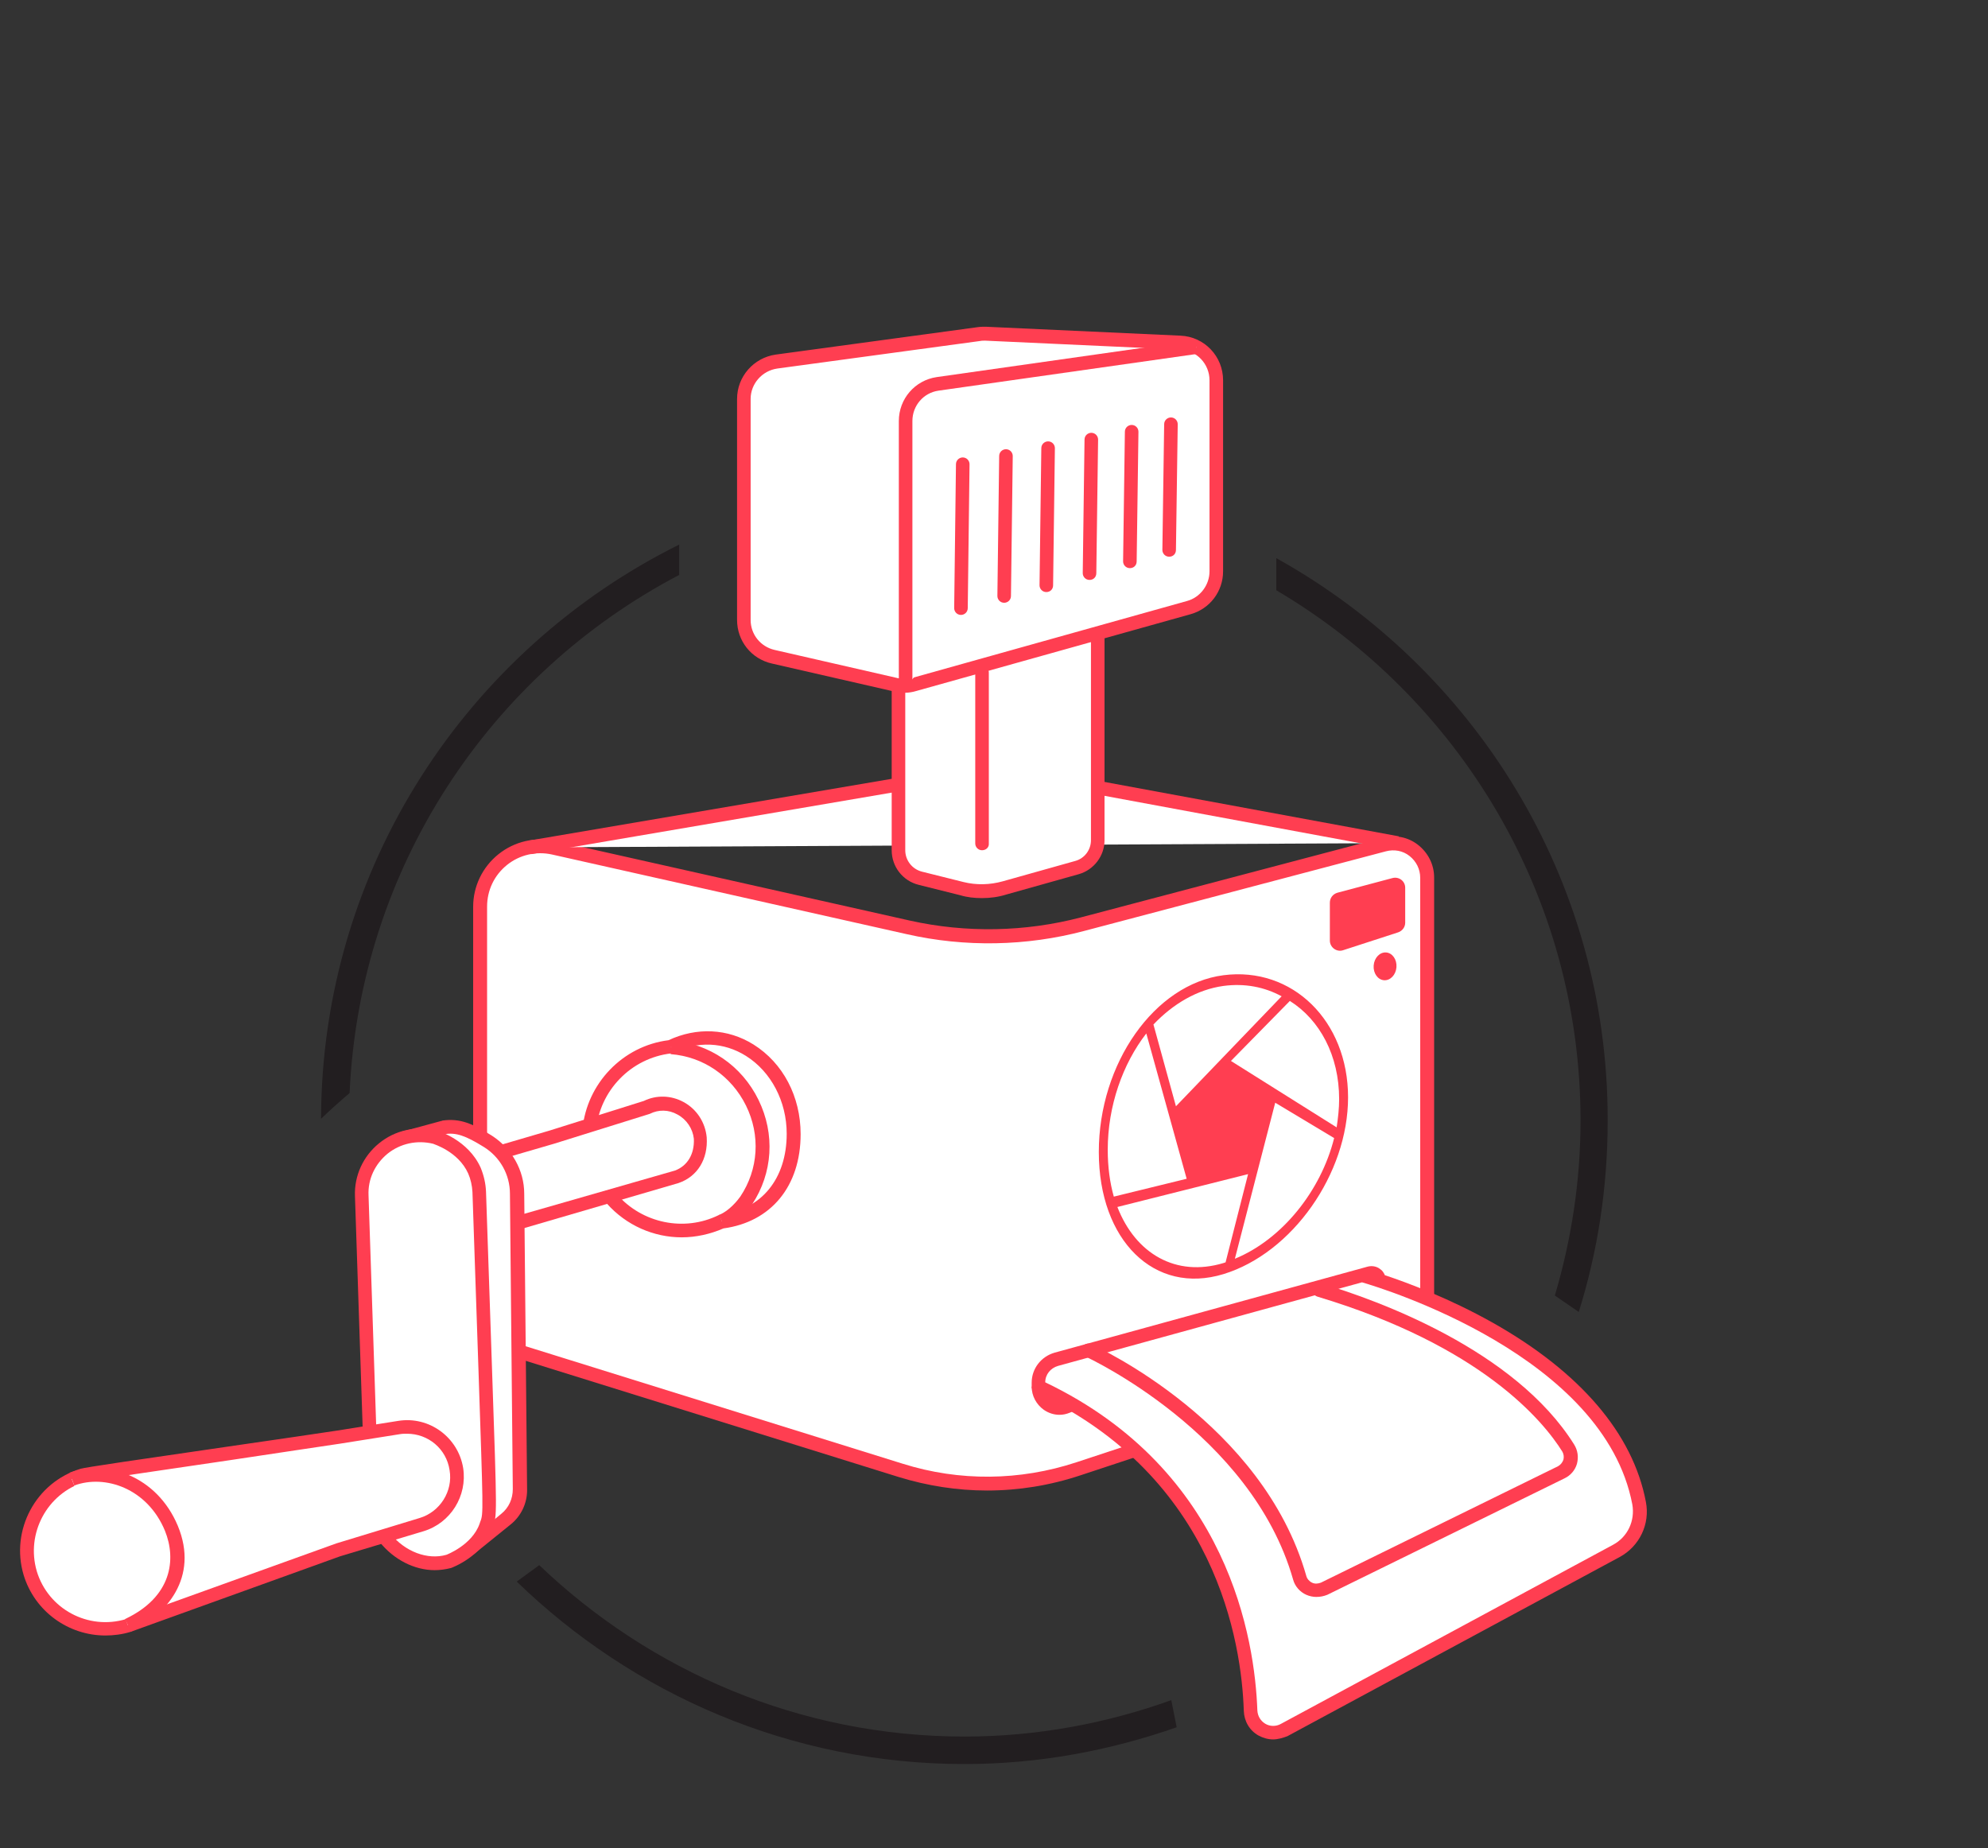 <?xml version="1.0" encoding="utf-8"?>
<!-- Generator: Adobe Illustrator 25.0.0, SVG Export Plug-In . SVG Version: 6.00 Build 0)  -->
<svg version="1.1" baseProfile="tiny" xmlns="http://www.w3.org/2000/svg" xmlns:xlink="http://www.w3.org/1999/xlink" x="0px"
	 y="0px" viewBox="0 0 55.67 51.76" overflow="visible" xml:space="preserve">
<rect x="0" y="0" width="55.67" height="51.76" fill="#333333" stroke="none"/>
<g id="Calque_1">
</g>
<g id="Calque_2">
	<g>
		<g>
			<g>
				<path fill="#221E20" d="M8.99,31.33c0.27-0.26,0.54-0.5,0.8-0.72c0.28-6.31,3.94-11.74,9.23-14.51v-0.85
					C13.1,18.19,9.01,24.28,8.99,31.33z"/>
				<path fill="#221E20" d="M32.95,48.37l-0.15-0.76c-1.81,0.65-3.76,1.02-5.79,1.02c-4.62,0-8.81-1.84-11.91-4.8l-0.63,0.46
					c3.25,3.15,7.67,5.11,12.54,5.11C29.1,49.4,31.09,49.02,32.95,48.37z"/>
				<path fill="#221E20" d="M35.74,15.63v0.9c5.09,3,8.52,8.53,8.52,14.85c0,1.7-0.26,3.35-0.72,4.9l0.67,0.46
					c0.53-1.69,0.81-3.49,0.81-5.36C45.03,24.61,41.28,18.71,35.74,15.63z"/>
			</g>
		</g>
		<g>
			<g>
				<path fill="#FFFFFF" d="M13.43,25.39V37.5l11.78,3.67c1.62,0.51,3.37,0.49,4.98-0.04l9.76-3.23V24.58c0-0.63-0.59-1.09-1.2-0.93
					l-8.45,2.23c-1.6,0.42-3.27,0.45-4.88,0.09l-9.93-2.23C14.44,23.51,13.43,24.31,13.43,25.39z"/>
				<path fill="#FF3E51" d="M27.64,41.74c-0.83,0-1.67-0.13-2.48-0.38l-11.78-3.67c-0.08-0.02-0.13-0.1-0.13-0.18V25.39
					c0-0.57,0.26-1.11,0.71-1.47c0.45-0.36,1.03-0.49,1.59-0.37l9.93,2.23c1.57,0.35,3.23,0.32,4.79-0.09l8.45-2.23
					c0.35-0.09,0.71-0.02,0.99,0.2c0.28,0.22,0.45,0.55,0.45,0.91v13.33c0,0.08-0.05,0.16-0.13,0.18l-9.76,3.23
					C29.4,41.6,28.52,41.74,27.64,41.74z M13.63,37.36l11.65,3.63c1.59,0.5,3.28,0.48,4.86-0.04l9.63-3.18V24.58
					c0-0.24-0.11-0.46-0.3-0.61c-0.19-0.15-0.43-0.19-0.66-0.13l-8.45,2.23c-1.62,0.43-3.34,0.46-4.97,0.09l-9.93-2.23
					c-0.45-0.1-0.91,0.01-1.26,0.29c-0.36,0.29-0.56,0.71-0.56,1.17V37.36z"/>
			</g>
			<g>
				<polyline fill="#FFFFFF" points="39.13,23.61 27.82,21.52 14.84,23.73 				"/>
				<path fill="#FF3E51" d="M14.87,23.92l-0.06-0.38l12.98-2.21c0.02,0,0.04,0,0.07,0l11.31,2.09l-0.07,0.38l-11.28-2.09
					L14.87,23.92z"/>
			</g>
			<path fill-rule="evenodd" fill="#FF3E51" d="M34.26,27.31c-1.93,0.25-3.49,2.47-3.49,4.95c0,2.48,1.56,4.01,3.49,3.42
				c1.93-0.59,3.49-2.81,3.49-4.95C37.75,28.59,36.19,27.06,34.26,27.31z M34.26,27.61c0.6-0.08,1.15,0.03,1.63,0.29l-2.96,3.08
				l-0.63-2.29C32.85,28.11,33.53,27.71,34.26,27.61z M31.02,32.2c0-1.23,0.42-2.41,1.08-3.26l1.13,4.07l-2.04,0.5
				C31.08,33.12,31.02,32.68,31.02,32.2z M34.26,35.37c-1.33,0.4-2.46-0.26-2.97-1.57l3.66-0.92l-0.63,2.47
				C34.3,35.36,34.28,35.36,34.26,35.37z M34.58,35.25l1.13-4.37l1.65,0.99C36.99,33.35,35.9,34.71,34.58,35.25z M34.47,29.71
				l1.65-1.68c0.84,0.53,1.38,1.53,1.38,2.75c0,0.26-0.03,0.53-0.07,0.79L34.47,29.71z"/>
			<path fill-rule="evenodd" fill="#FF3E51" d="M37.24,25.28v1.06c0,0.19,0.19,0.33,0.37,0.27l1.54-0.5c0.12-0.04,0.2-0.15,0.2-0.27
				v-0.98c0-0.19-0.18-0.32-0.36-0.27l-1.54,0.41C37.32,25.04,37.24,25.15,37.24,25.28z"/>
			
				<ellipse transform="matrix(0.076 -0.997 0.997 0.076 8.869 63.679)" fill-rule="evenodd" fill="#FF3E51" cx="38.79" cy="27.05" rx="0.39" ry="0.32"/>
			<g>
				<g>
					<path fill="#FFFFFF" d="M17.14,33.57c0.78,0.9,2.05,1.12,3.07,0.63c1.28-0.15,2.02-1.12,2.02-2.45c0-1.92-1.75-3.27-3.45-2.45
						c-1.21,0.14-2.16,1.12-2.27,2.33"/>
					<path fill="#FF3E51" d="M19.09,34.65c-0.78,0-1.55-0.33-2.1-0.95l0.29-0.25c0.71,0.81,1.88,1.05,2.84,0.58
						c0.02-0.01,0.04-0.02,0.06-0.02c1.14-0.13,1.85-1,1.85-2.26c0-0.91-0.44-1.74-1.14-2.18c-0.62-0.39-1.36-0.42-2.04-0.09
						c-0.02,0.01-0.04,0.02-0.06,0.02c-1.12,0.13-2,1.04-2.1,2.16l-0.38-0.03c0.12-1.29,1.13-2.34,2.41-2.5
						c0.79-0.37,1.66-0.33,2.38,0.12c0.83,0.52,1.32,1.46,1.32,2.51c0,1.46-0.83,2.46-2.16,2.64
						C19.89,34.56,19.49,34.65,19.09,34.65z"/>
				</g>
				<g>
					<path fill="#FFFFFF" d="M18.79,29.32c2.1,0.16,3.25,2.54,2.1,4.29c0,0-0.28,0.43-0.68,0.59"/>
					<path fill="#FF3E51" d="M20.28,34.38l-0.14-0.36c0.28-0.11,0.52-0.41,0.59-0.51c0.51-0.76,0.57-1.72,0.16-2.55
						c-0.41-0.83-1.2-1.37-2.11-1.44l0.03-0.38c1.05,0.08,1.96,0.7,2.43,1.66c0.47,0.96,0.4,2.05-0.18,2.93
						C21.04,33.74,20.73,34.21,20.28,34.38z"/>
				</g>
				<g>
					<path fill="#FFFFFF" d="M14.35,34.28l1.57-0.45l3.03-0.87c0.45-0.16,0.7-0.58,0.67-1.09c-0.07-0.73-0.86-1.19-1.5-0.86
						l-2.66,0.83l-1.57,0.46"/>
					<path fill="#FF3E51" d="M14.41,34.47L14.3,34.1l1.57-0.45l3.03-0.87c0.35-0.13,0.55-0.46,0.53-0.89
						c-0.03-0.28-0.2-0.54-0.46-0.68c-0.25-0.14-0.53-0.14-0.77-0.02c-0.01,0-0.02,0.01-0.03,0.01l-2.66,0.83l-1.58,0.46l-0.11-0.37
						l1.57-0.46l2.64-0.83c0.35-0.17,0.76-0.16,1.11,0.03c0.37,0.2,0.61,0.57,0.65,0.99c0.04,0.61-0.26,1.1-0.79,1.28L14.41,34.47z"
						/>
				</g>
				<g>
					<path fill="#FFFFFF" d="M13.13,43.39l1.02-0.84c0.25-0.21,0.39-0.52,0.39-0.84l-0.08-8.27c-0.01-0.6-0.32-1.15-0.82-1.47h0
						c-0.54-0.34-0.84-0.44-1.25-0.39l-1.14,0.31"/>
					<path fill="#FF3E51" d="M13.26,43.53l-0.24-0.3l1.02-0.84c0.21-0.17,0.32-0.42,0.32-0.69l-0.08-8.27
						c0-0.54-0.28-1.03-0.73-1.31c-0.52-0.32-0.77-0.41-1.11-0.36l-1.12,0.31l-0.1-0.37l1.14-0.31c0.01,0,0.02,0,0.03-0.01
						c0.5-0.07,0.85,0.09,1.38,0.42c0.56,0.36,0.91,0.97,0.91,1.63l0.08,8.27c0.01,0.38-0.16,0.75-0.46,0.99L13.26,43.53z"/>
				</g>
				<g>
					<path fill="#FFFFFF" d="M10.78,43.06c0.45,0.56,1.16,0.85,1.78,0.66c0,0,0.81-0.29,1.06-0.99c0.16-0.42,0.12,0.13-0.19-9.36
						c-0.01-0.21-0.06-0.41-0.13-0.6c-0.32-0.71-1.11-0.93-1.11-0.93c-1.09-0.27-2.09,0.56-2.05,1.64L10.38,41"/>
					<path fill="#FF3E51" d="M12.17,43.97c-0.56,0-1.14-0.29-1.54-0.79l0.3-0.24c0.41,0.52,1.05,0.75,1.57,0.6l0,0
						c0,0,0.72-0.27,0.93-0.87l0.02-0.06c0.09-0.22,0.08-0.3-0.05-4.21c-0.04-1.25-0.1-2.88-0.17-5.02
						c-0.01-0.18-0.05-0.36-0.12-0.52c-0.28-0.62-0.97-0.82-0.98-0.83c-0.45-0.11-0.92-0.01-1.28,0.28
						c-0.35,0.29-0.55,0.71-0.53,1.16L10.57,41l-0.38,0.01l-0.25-7.52c-0.02-0.57,0.23-1.11,0.67-1.47c0.45-0.37,1.04-0.5,1.62-0.36
						c0.04,0.01,0.88,0.26,1.23,1.04c0.09,0.22,0.14,0.44,0.15,0.67c0.07,2.14,0.13,3.77,0.17,5.02c0.14,4.07,0.14,4.07,0.02,4.36
						L13.8,42.8c-0.28,0.78-1.14,1.1-1.17,1.11C12.47,43.95,12.32,43.97,12.17,43.97z"/>
				</g>
				<g>
					<path fill="#FFFFFF" d="M9.48,40.24c-1.28,0.2-6.96,1.01-7.17,1.07c-1.16,0.35-1.82,1.57-1.47,2.73
						c0.35,1.16,1.57,1.82,2.74,1.47l5.9-2.12l1.72-0.52c0.45-0.14,0.32-0.1,0.61-0.18c0.65-0.2,1.09-0.85,0.98-1.56
						c-0.12-0.75-0.83-1.28-1.6-1.16C10.59,40.07,9.7,40.21,9.48,40.24"/>
					<path fill="#FF3E51" d="M2.95,45.8c-1.03,0-1.98-0.67-2.29-1.7C0.29,42.85,1,41.51,2.26,41.13c0.13-0.04,1.64-0.26,4.12-0.62
						c1.31-0.19,2.55-0.37,3.07-0.45h0l1.7-0.27c0.87-0.14,1.68,0.46,1.82,1.32c0.12,0.78-0.35,1.54-1.11,1.77l-2.33,0.7L3.65,45.7
						C3.42,45.77,3.18,45.8,2.95,45.8z M11.4,40.15c-0.06,0-0.13,0-0.19,0.01l-1.7,0.27l0,0c-0.52,0.08-1.76,0.26-3.07,0.46
						c-1.74,0.26-3.92,0.57-4.07,0.61c-1.05,0.32-1.65,1.44-1.34,2.5c0.32,1.06,1.44,1.66,2.5,1.34l5.89-2.12l2.33-0.71
						c0.57-0.17,0.94-0.75,0.84-1.34C12.5,40.57,11.99,40.15,11.4,40.15z"/>
				</g>
				<g>
					<path fill="#FFFFFF" d="M2.01,41.42c2.25-0.82,4.47,2.74,1.57,4.09"/>
					<path fill="#FF3E51" d="M3.67,45.69L3.5,45.34c1.32-0.62,1.44-1.68,1.12-2.47c-0.49-1.19-1.68-1.59-2.54-1.27l-0.13-0.36
						c1.03-0.37,2.44,0.08,3.03,1.49C5.58,44.18,4.65,45.23,3.67,45.69z"/>
				</g>
			</g>
			<g>
				<path fill="#FFFFFF" d="M38.14,35.71c0,0,6.9,1.86,7.76,6.38c0.1,0.53-0.16,1.07-0.64,1.33l-9.31,5.02
					c-0.41,0.22-0.92-0.07-0.94-0.54c-0.07-2.07-0.83-6.69-5.94-9.07l0,0v-0.11c0-0.3,0.2-0.57,0.5-0.65l8.77-2.41
					c0.13-0.04,0.27,0.06,0.27,0.2l0,0"/>
				<path fill="#FF3E51" d="M35.65,48.71c-0.14,0-0.28-0.04-0.41-0.11c-0.25-0.14-0.4-0.4-0.41-0.69c-0.06-1.89-0.76-6.54-5.83-8.91
					c-0.07-0.03-0.11-0.1-0.11-0.17v-0.11c0-0.39,0.26-0.73,0.64-0.84l8.77-2.41c0.12-0.03,0.25-0.01,0.35,0.07
					c0.06,0.04,0.1,0.1,0.13,0.17c0.66,0.22,1.81,0.65,3.02,1.33c2.45,1.38,3.93,3.11,4.29,5.02c0.12,0.62-0.18,1.24-0.73,1.54
					l-9.31,5.02C35.92,48.67,35.78,48.71,35.65,48.71z M29.27,38.71c5.16,2.47,5.87,7.24,5.94,9.19c0.01,0.16,0.09,0.29,0.22,0.37
					c0.13,0.08,0.3,0.08,0.43,0.01l9.31-5.02c0.41-0.22,0.62-0.67,0.54-1.13c-0.79-4.15-6.95-6.04-7.57-6.22l-8.51,2.34
					C29.42,38.31,29.27,38.49,29.27,38.71z"/>
			</g>
			<path fill="#FF3E51" d="M36.86,44.72c-0.09,0-0.19-0.02-0.28-0.06c-0.18-0.08-0.32-0.24-0.37-0.43c-1.17-4.1-5.77-6.22-5.81-6.24
				c-0.1-0.04-0.14-0.16-0.1-0.25c0.04-0.1,0.16-0.14,0.25-0.1c0.2,0.09,4.81,2.21,6.03,6.49c0.02,0.08,0.08,0.15,0.16,0.19
				c0.08,0.04,0.17,0.03,0.25,0l6.64-3.26c0.07-0.04,0.12-0.1,0.15-0.18c0.02-0.08,0.01-0.16-0.03-0.23
				c-0.53-0.85-2.26-2.96-6.86-4.34c-0.1-0.03-0.16-0.14-0.13-0.24s0.14-0.16,0.24-0.13c1.58,0.47,5.42,1.86,7.08,4.51
				c0.1,0.16,0.13,0.35,0.08,0.54c-0.05,0.18-0.18,0.33-0.35,0.41l-6.64,3.26C37.07,44.7,36.97,44.72,36.86,44.72z"/>
			<g>
				<g>
					<g>
						<path fill="#FFFFFF" d="M25.16,17.78v6.04c0,0.37,0.25,0.69,0.61,0.78l1.16,0.29c0.39,0.1,0.81,0.09,1.2-0.02l2.03-0.57
							c0.34-0.1,0.58-0.41,0.58-0.76v-5.76"/>
						<path fill="#FF3E51" d="M27.5,25.15c-0.21,0-0.41-0.02-0.61-0.08l-1.16-0.29c-0.45-0.11-0.76-0.51-0.76-0.97v-6.04h0.38v6.04
							c0,0.28,0.19,0.53,0.47,0.6l1.16,0.29c0.36,0.09,0.74,0.08,1.1-0.02l2.03-0.57c0.26-0.07,0.44-0.31,0.44-0.58v-5.76h0.38v5.76
							c0,0.44-0.3,0.83-0.72,0.95l-2.03,0.57C27.96,25.12,27.73,25.15,27.5,25.15z"/>
					</g>
					<path fill="#FFFFFF" stroke="#FF3E51" stroke-width="3" stroke-linejoin="round" stroke-miterlimit="1" d="M27.5,25.21"/>
					<path fill="#FFFFFF" stroke="#FF3E51" stroke-width="3" stroke-linejoin="round" stroke-miterlimit="1" d="M27.5,20.45"/>
				</g>
				<g>
					<g>
						<g>
							<path fill="#FFFFFF" d="M20.84,11.18v6.19c0,0.49,0.34,0.92,0.82,1.03l3.45,0.79c0.17,0.04,0.35,0.03,0.52-0.01l7.68-2.15
								c0.46-0.13,0.77-0.54,0.77-1.02v-5.35c0-0.56-0.44-1.03-1.01-1.05l-5.45-0.25c-0.06,0-0.13,0-0.19,0.01l-5.67,0.77
								C21.22,10.2,20.84,10.65,20.84,11.18z"/>
							<path fill="#FF3E51" d="M25.34,19.4c-0.09,0-0.19-0.01-0.28-0.03l-3.45-0.79c-0.57-0.13-0.97-0.63-0.97-1.22v-6.19
								c0-0.62,0.46-1.15,1.08-1.24l5.67-0.77c0.07-0.01,0.15-0.01,0.22-0.01l5.45,0.25c0.67,0.03,1.19,0.58,1.19,1.25V16
								c0,0.56-0.37,1.05-0.91,1.2l-7.68,2.15C25.56,19.38,25.45,19.4,25.34,19.4z M27.56,9.54c-0.04,0-0.08,0-0.12,0.01l-5.67,0.77
								c-0.43,0.06-0.75,0.43-0.75,0.85v6.19c0,0.41,0.28,0.75,0.67,0.84l3.45,0.79c0.14,0.03,0.29,0.03,0.42-0.01l7.68-2.15
								c0.37-0.1,0.63-0.45,0.63-0.83v-5.35c0-0.46-0.36-0.84-0.82-0.86L27.6,9.54C27.58,9.54,27.57,9.54,27.56,9.54z"/>
						</g>
						<g>
							<path fill="#FFFFFF" d="M25.36,19.24v-7.45c0-0.52,0.38-0.96,0.9-1.04l7.25-1.03"/>
							<path fill="#FF3E51" d="M25.55,19.24h-0.38v-7.45c0-0.62,0.45-1.14,1.06-1.23l7.25-1.03l0.05,0.38l-7.25,1.03
								c-0.42,0.06-0.73,0.42-0.73,0.85V19.24z"/>
						</g>
					</g>
				</g>
				<g>
					<path fill="#FF3E51" d="M26.91,17.22C26.91,17.22,26.9,17.22,26.91,17.22c-0.11,0-0.19-0.09-0.19-0.19L26.77,13
						c0-0.11,0.09-0.19,0.19-0.19c0.11,0,0.19,0.09,0.19,0.19l-0.05,4.03C27.1,17.14,27.01,17.22,26.91,17.22z"/>
					<path fill="#FF3E51" d="M28.12,16.88C28.11,16.88,28.11,16.88,28.12,16.88c-0.11,0-0.19-0.09-0.19-0.19l0.05-3.92
						c0-0.11,0.09-0.19,0.19-0.19c0,0,0,0,0,0c0.11,0,0.19,0.09,0.19,0.19l-0.05,3.92C28.31,16.8,28.22,16.88,28.12,16.88z"/>
					<path fill="#FF3E51" d="M29.3,16.58C29.3,16.58,29.3,16.58,29.3,16.58c-0.11,0-0.19-0.09-0.19-0.19l0.05-3.84
						c0-0.11,0.09-0.19,0.19-0.19c0.11,0,0.19,0.09,0.19,0.19l-0.05,3.84C29.49,16.5,29.41,16.58,29.3,16.58z"/>
					<path fill="#FF3E51" d="M30.51,16.24C30.51,16.24,30.51,16.24,30.51,16.24c-0.11,0-0.19-0.09-0.19-0.19l0.05-3.74
						c0-0.11,0.09-0.19,0.19-0.19c0.11,0,0.19,0.09,0.19,0.19l-0.05,3.74C30.7,16.16,30.62,16.24,30.51,16.24z"/>
					<path fill="#FF3E51" d="M31.64,15.91C31.64,15.91,31.64,15.91,31.64,15.91c-0.11,0-0.19-0.09-0.19-0.19l0.05-3.63
						c0-0.11,0.09-0.19,0.19-0.19c0.11,0,0.19,0.09,0.19,0.19l-0.05,3.63C31.83,15.83,31.75,15.91,31.64,15.91z"/>
					<path fill="#FF3E51" d="M32.74,15.59C32.74,15.59,32.74,15.59,32.74,15.59c-0.11,0-0.19-0.09-0.19-0.19l0.05-3.52
						c0-0.11,0.09-0.19,0.19-0.19c0.11,0,0.19,0.09,0.19,0.19l-0.05,3.52C32.93,15.51,32.85,15.59,32.74,15.59z"/>
				</g>
				<g>
					<line fill="#FFFFFF" x1="27.5" y1="18.83" x2="27.5" y2="23.62"/>
					<path fill="#FF3E51" d="M27.5,23.81c-0.11,0-0.19-0.09-0.19-0.19v-4.79c0-0.11,0.09-0.19,0.19-0.19s0.19,0.09,0.19,0.19v4.79
						C27.7,23.73,27.61,23.81,27.5,23.81z"/>
				</g>
			</g>
			<path fill="#FF3E51" d="M29.67,39.62c-0.16,0-0.31-0.05-0.44-0.14c-0.21-0.15-0.34-0.39-0.34-0.65h0.38
				c0,0.14,0.06,0.26,0.18,0.33c0.11,0.08,0.25,0.09,0.37,0.04l0.14-0.06l0.14,0.36l-0.14,0.06C29.86,39.6,29.77,39.62,29.67,39.62z
				"/>
		</g>
	</g>
</g>
</svg>
